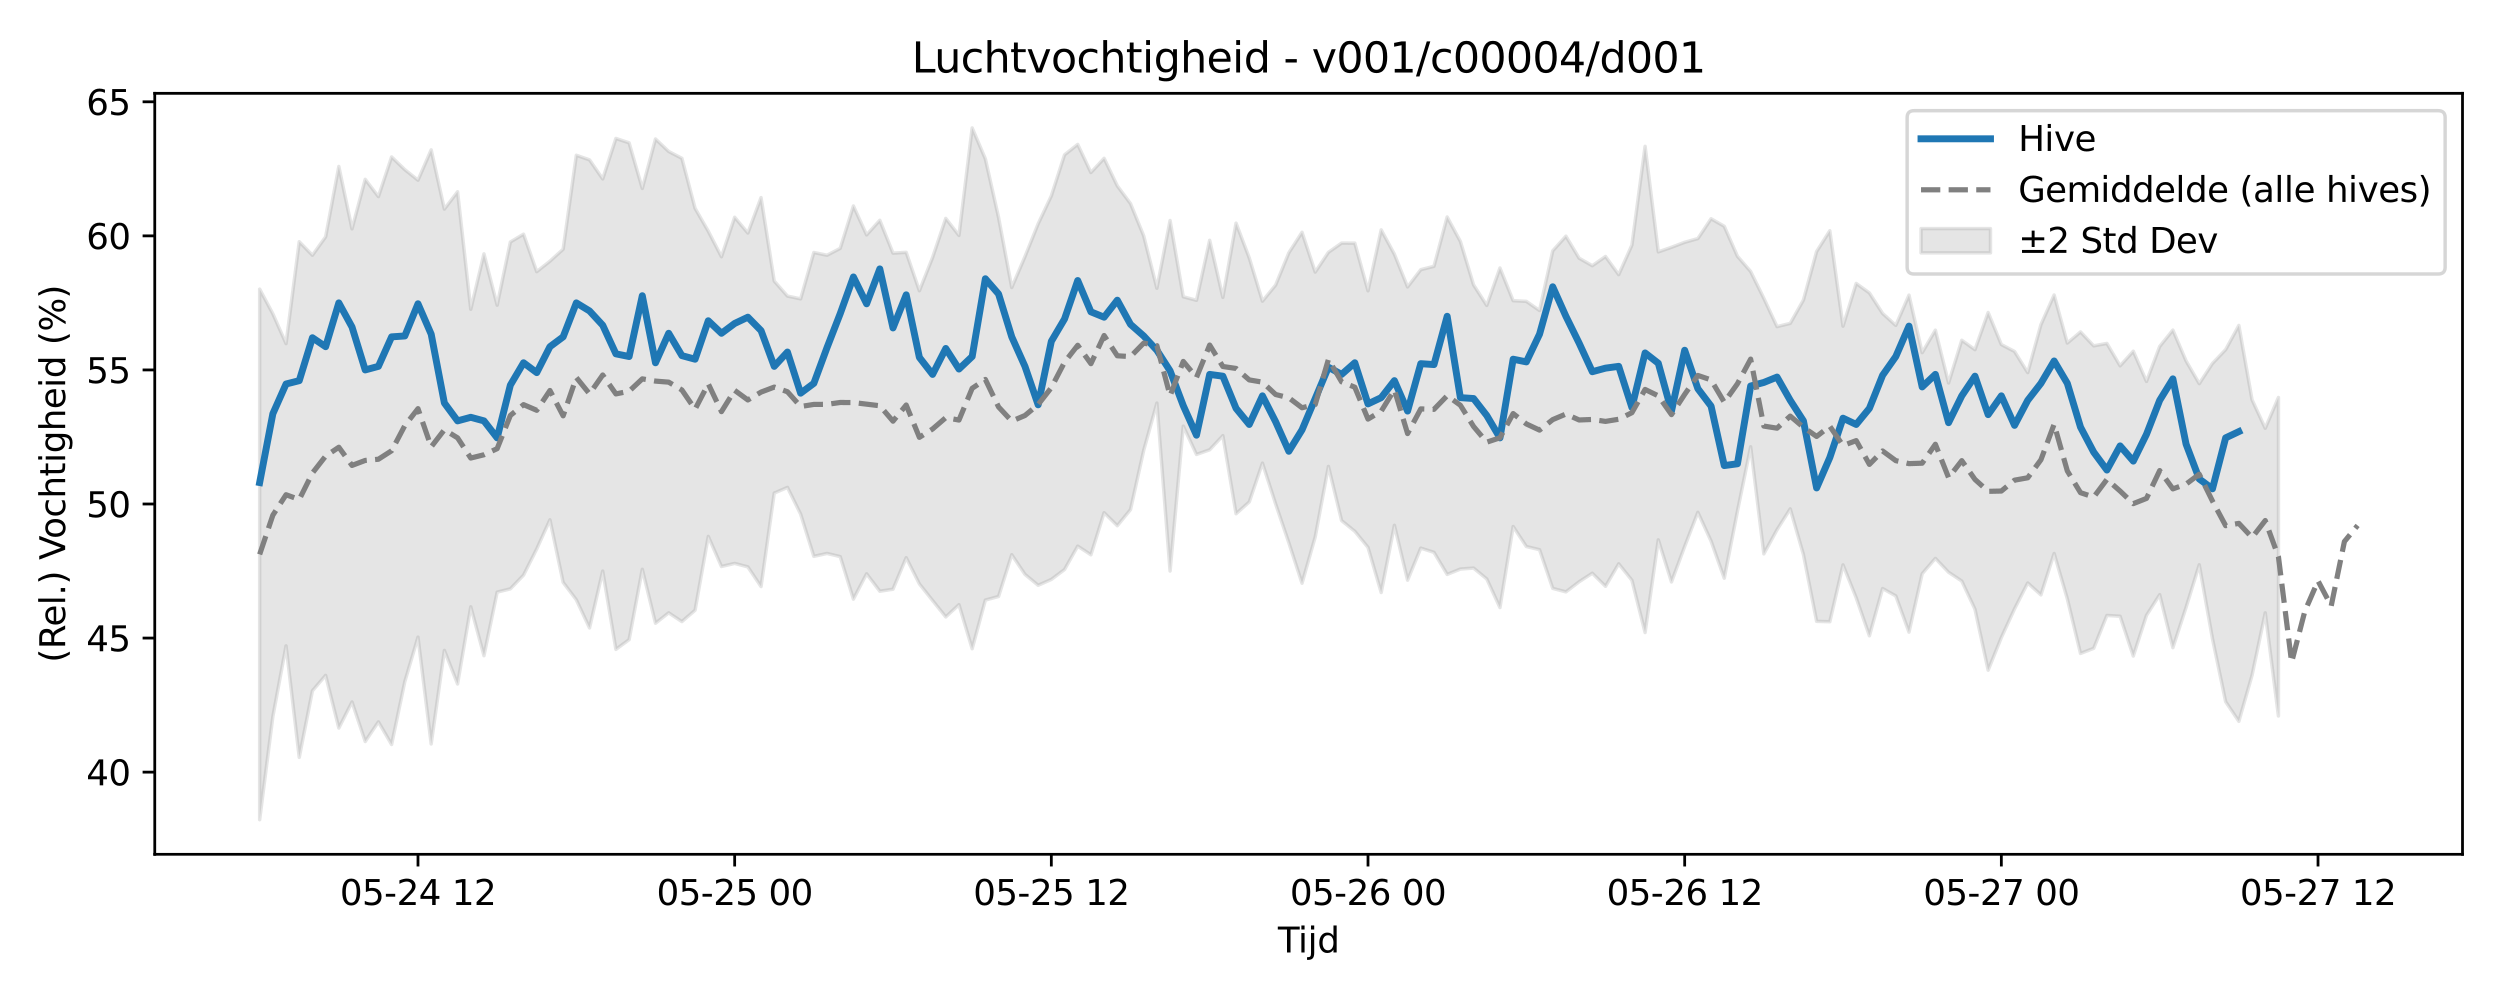 <?xml version="1.0" encoding="utf-8" standalone="no"?>
<!DOCTYPE svg PUBLIC "-//W3C//DTD SVG 1.1//EN"
  "http://www.w3.org/Graphics/SVG/1.1/DTD/svg11.dtd">
<svg xmlns:xlink="http://www.w3.org/1999/xlink" width="720pt" height="288pt" viewBox="0 0 720 288" xmlns="http://www.w3.org/2000/svg" version="1.1">
 <defs>
  <style type="text/css">*{stroke-linejoin: round; stroke-linecap: butt}</style>
 </defs>
 <g id="figure_1">
  <g id="patch_1">
   <path d="M 0 288 
L 720 288 
L 720 0 
L 0 0 
z
" style="fill: #ffffff"/>
  </g>
  <g id="axes_1">
   <g id="patch_2">
    <path d="M 44.57 246.04 
L 709.2 246.04 
L 709.2 26.88 
L 44.57 26.88 
z
" style="fill: #ffffff"/>
   </g>
   <g id="FillBetweenPolyCollection_1">
    <defs>
     <path id="m58d31c2175" d="M 74.78 -204.735 
L 74.78 -51.922 
L 78.581 -81.622 
L 82.381 -101.994 
L 86.181 -69.877 
L 89.981 -89.053 
L 93.781 -93.494 
L 97.581 -78.323 
L 101.381 -85.829 
L 105.181 -74.438 
L 108.981 -80.102 
L 112.781 -73.573 
L 116.581 -91.681 
L 120.381 -104.503 
L 124.181 -73.746 
L 127.981 -100.689 
L 131.781 -91.018 
L 135.581 -113.236 
L 139.381 -99.159 
L 143.181 -117.462 
L 146.982 -118.406 
L 150.782 -122.369 
L 154.582 -129.909 
L 158.382 -138.297 
L 162.182 -120.275 
L 165.982 -115.255 
L 169.782 -107.159 
L 173.582 -123.535 
L 177.382 -100.978 
L 181.182 -103.783 
L 184.982 -124.045 
L 188.782 -108.51 
L 192.582 -111.502 
L 196.382 -108.975 
L 200.182 -112.256 
L 203.982 -133.52 
L 207.782 -124.842 
L 211.583 -125.738 
L 215.383 -124.733 
L 219.183 -119.064 
L 222.983 -145.991 
L 226.783 -147.625 
L 230.583 -139.925 
L 234.383 -127.769 
L 238.183 -128.602 
L 241.983 -127.699 
L 245.783 -115.446 
L 249.583 -122.75 
L 253.383 -117.726 
L 257.183 -118.303 
L 260.983 -127.383 
L 264.783 -119.841 
L 268.583 -115.052 
L 272.383 -110.326 
L 276.183 -113.853 
L 279.984 -101.165 
L 283.784 -115.177 
L 287.584 -116.212 
L 291.384 -128.249 
L 295.184 -122.588 
L 298.984 -119.439 
L 302.784 -121.118 
L 306.584 -123.972 
L 310.384 -130.71 
L 314.184 -128.219 
L 317.984 -140.339 
L 321.784 -136.591 
L 325.584 -141.228 
L 329.384 -158.285 
L 333.184 -171.919 
L 336.984 -123.541 
L 340.784 -165.278 
L 344.585 -157.117 
L 348.385 -158.456 
L 352.185 -162.535 
L 355.985 -140.038 
L 359.785 -143.434 
L 363.585 -154.626 
L 367.385 -142.857 
L 371.185 -131.685 
L 374.985 -120.023 
L 378.785 -133.378 
L 382.585 -153.684 
L 386.385 -138.057 
L 390.185 -134.991 
L 393.985 -130.351 
L 397.785 -117.353 
L 401.585 -136.718 
L 405.385 -120.898 
L 409.185 -130.139 
L 412.986 -128.918 
L 416.786 -122.564 
L 420.586 -124.11 
L 424.386 -124.391 
L 428.186 -121.265 
L 431.986 -113.018 
L 435.786 -136.374 
L 439.586 -130.599 
L 443.386 -129.686 
L 447.186 -118.543 
L 450.986 -117.54 
L 454.786 -120.446 
L 458.586 -122.914 
L 462.386 -119.137 
L 466.186 -125.623 
L 469.986 -120.89 
L 473.786 -105.823 
L 477.587 -132.537 
L 481.387 -120.396 
L 485.187 -130.627 
L 488.987 -140.451 
L 492.787 -132.171 
L 496.587 -121.47 
L 500.387 -140.784 
L 504.187 -159.336 
L 507.987 -128.483 
L 511.787 -135.434 
L 515.587 -141.45 
L 519.387 -128.293 
L 523.187 -109.048 
L 526.987 -108.94 
L 530.787 -125.313 
L 534.587 -115.832 
L 538.387 -104.887 
L 542.187 -118.503 
L 545.988 -116.374 
L 549.788 -105.939 
L 553.588 -122.768 
L 557.388 -127.183 
L 561.188 -123.185 
L 564.988 -120.658 
L 568.788 -112.554 
L 572.588 -94.985 
L 576.388 -104.392 
L 580.188 -112.64 
L 583.988 -120.104 
L 587.788 -116.672 
L 591.588 -128.598 
L 595.388 -115.544 
L 599.188 -99.803 
L 602.988 -101.287 
L 606.788 -110.752 
L 610.589 -110.519 
L 614.389 -99.055 
L 618.189 -110.767 
L 621.989 -116.732 
L 625.789 -101.466 
L 629.589 -113.078 
L 633.389 -125.351 
L 637.189 -104.06 
L 640.989 -85.901 
L 644.789 -80.26 
L 648.589 -93.512 
L 652.389 -111.509 
L 656.189 -81.789 
L 656.189 -173.529 
L 656.189 -173.529 
L 652.389 -164.66 
L 648.589 -172.875 
L 644.789 -194.278 
L 640.989 -187.308 
L 637.189 -183.332 
L 633.389 -177.505 
L 629.589 -184.071 
L 625.789 -192.937 
L 621.989 -188.217 
L 618.189 -178.145 
L 614.389 -186.854 
L 610.589 -182.64 
L 606.788 -189.1 
L 602.988 -188.397 
L 599.188 -192.412 
L 595.388 -189.199 
L 591.588 -203.046 
L 587.788 -194.507 
L 583.988 -180.692 
L 580.188 -186.783 
L 576.388 -188.767 
L 572.588 -198.002 
L 568.788 -187.298 
L 564.988 -190.006 
L 561.188 -177.697 
L 557.388 -192.92 
L 553.588 -186.437 
L 549.788 -203.008 
L 545.988 -194.29 
L 542.187 -197.738 
L 538.387 -203.631 
L 534.587 -206.373 
L 530.787 -194.06 
L 526.987 -221.545 
L 523.187 -215.56 
L 519.387 -201.592 
L 515.587 -194.87 
L 511.787 -193.936 
L 507.987 -202.088 
L 504.187 -209.814 
L 500.387 -214.199 
L 496.587 -222.831 
L 492.787 -225.001 
L 488.987 -219.294 
L 485.187 -218.221 
L 481.387 -216.783 
L 477.587 -215.453 
L 473.786 -245.856 
L 469.986 -217.403 
L 466.186 -208.895 
L 462.386 -214.137 
L 458.586 -211.476 
L 454.786 -213.643 
L 450.986 -219.981 
L 447.186 -215.761 
L 443.386 -198.568 
L 439.586 -201.216 
L 435.786 -201.405 
L 431.986 -210.817 
L 428.186 -200.038 
L 424.386 -205.965 
L 420.586 -218.474 
L 416.786 -225.511 
L 412.986 -211.306 
L 409.185 -210.334 
L 405.385 -205.365 
L 401.585 -214.79 
L 397.785 -221.799 
L 393.985 -204.253 
L 390.185 -217.976 
L 386.385 -217.999 
L 382.585 -215.329 
L 378.785 -209.635 
L 374.985 -221.102 
L 371.185 -215.189 
L 367.385 -205.905 
L 363.585 -201.259 
L 359.785 -213.738 
L 355.985 -223.74 
L 352.185 -202.359 
L 348.385 -218.794 
L 344.585 -201.513 
L 340.784 -202.533 
L 336.984 -224.492 
L 333.184 -204.988 
L 329.384 -220.08 
L 325.584 -229.372 
L 321.784 -234.481 
L 317.984 -242.403 
L 314.184 -238.306 
L 310.384 -246.412 
L 306.584 -243.41 
L 302.784 -231.592 
L 298.984 -223.531 
L 295.184 -214.076 
L 291.384 -205.196 
L 287.584 -225.386 
L 283.784 -242.252 
L 279.984 -251.158 
L 276.183 -220.193 
L 272.383 -225.102 
L 268.583 -213.846 
L 264.783 -204.252 
L 260.983 -215.329 
L 257.183 -215.099 
L 253.383 -224.558 
L 249.583 -220.349 
L 245.783 -228.683 
L 241.983 -216.473 
L 238.183 -214.497 
L 234.383 -215.287 
L 230.583 -201.929 
L 226.783 -202.733 
L 222.983 -207.044 
L 219.183 -231.088 
L 215.383 -220.888 
L 211.583 -225.426 
L 207.782 -214.052 
L 203.982 -221.421 
L 200.182 -228.012 
L 196.382 -242.404 
L 192.582 -244.382 
L 188.782 -247.975 
L 184.982 -233.727 
L 181.182 -246.867 
L 177.382 -248.127 
L 173.582 -236.468 
L 169.782 -241.964 
L 165.982 -243.289 
L 162.182 -216.217 
L 158.382 -212.782 
L 154.582 -209.757 
L 150.782 -220.558 
L 146.982 -218.3 
L 143.181 -200.109 
L 139.381 -214.894 
L 135.581 -198.929 
L 131.781 -232.774 
L 127.981 -227.78 
L 124.181 -244.846 
L 120.381 -236.108 
L 116.581 -239.148 
L 112.781 -242.797 
L 108.981 -231.377 
L 105.181 -236.355 
L 101.381 -222.089 
L 97.581 -240.064 
L 93.781 -219.796 
L 89.981 -214.489 
L 86.181 -218.391 
L 82.381 -189.041 
L 78.581 -197.636 
L 74.78 -204.735 
z
" style="stroke: #808080; stroke-opacity: 0.2"/>
    </defs>
    <g clip-path="url(#pb087aa803c)">
     <use xlink:href="#m58d31c2175" x="0" y="288" style="fill: #808080; fill-opacity: 0.2; stroke: #808080; stroke-opacity: 0.2"/>
    </g>
   </g>
   <g id="matplotlib.axis_1">
    <g id="xtick_1">
     <g id="line2d_1">
      <defs>
       <path id="m7062d4b157" d="M 0 0 
L 0 3.5 
" style="stroke: #000000; stroke-width: 0.8"/>
      </defs>
      <g>
       <use xlink:href="#m7062d4b157" x="120.381" y="246.04" style="stroke: #000000; stroke-width: 0.8"/>
      </g>
     </g>
     <g id="text_1">
      <!-- 05-24 12 -->
      <g transform="translate(97.901 260.638) scale(0.1 -0.1)">
       <defs>
        <path id="DejaVuSans-30" d="M 2034 4250 
Q 1547 4250 1301 3770 
Q 1056 3291 1056 2328 
Q 1056 1369 1301 889 
Q 1547 409 2034 409 
Q 2525 409 2770 889 
Q 3016 1369 3016 2328 
Q 3016 3291 2770 3770 
Q 2525 4250 2034 4250 
z
M 2034 4750 
Q 2819 4750 3233 4129 
Q 3647 3509 3647 2328 
Q 3647 1150 3233 529 
Q 2819 -91 2034 -91 
Q 1250 -91 836 529 
Q 422 1150 422 2328 
Q 422 3509 836 4129 
Q 1250 4750 2034 4750 
z
" transform="scale(0.016)"/>
        <path id="DejaVuSans-35" d="M 691 4666 
L 3169 4666 
L 3169 4134 
L 1269 4134 
L 1269 2991 
Q 1406 3038 1543 3061 
Q 1681 3084 1819 3084 
Q 2600 3084 3056 2656 
Q 3513 2228 3513 1497 
Q 3513 744 3044 326 
Q 2575 -91 1722 -91 
Q 1428 -91 1123 -41 
Q 819 9 494 109 
L 494 744 
Q 775 591 1075 516 
Q 1375 441 1709 441 
Q 2250 441 2565 725 
Q 2881 1009 2881 1497 
Q 2881 1984 2565 2268 
Q 2250 2553 1709 2553 
Q 1456 2553 1204 2497 
Q 953 2441 691 2322 
L 691 4666 
z
" transform="scale(0.016)"/>
        <path id="DejaVuSans-2d" d="M 313 2009 
L 1997 2009 
L 1997 1497 
L 313 1497 
L 313 2009 
z
" transform="scale(0.016)"/>
        <path id="DejaVuSans-32" d="M 1228 531 
L 3431 531 
L 3431 0 
L 469 0 
L 469 531 
Q 828 903 1448 1529 
Q 2069 2156 2228 2338 
Q 2531 2678 2651 2914 
Q 2772 3150 2772 3378 
Q 2772 3750 2511 3984 
Q 2250 4219 1831 4219 
Q 1534 4219 1204 4116 
Q 875 4013 500 3803 
L 500 4441 
Q 881 4594 1212 4672 
Q 1544 4750 1819 4750 
Q 2544 4750 2975 4387 
Q 3406 4025 3406 3419 
Q 3406 3131 3298 2873 
Q 3191 2616 2906 2266 
Q 2828 2175 2409 1742 
Q 1991 1309 1228 531 
z
" transform="scale(0.016)"/>
        <path id="DejaVuSans-34" d="M 2419 4116 
L 825 1625 
L 2419 1625 
L 2419 4116 
z
M 2253 4666 
L 3047 4666 
L 3047 1625 
L 3713 1625 
L 3713 1100 
L 3047 1100 
L 3047 0 
L 2419 0 
L 2419 1100 
L 313 1100 
L 313 1709 
L 2253 4666 
z
" transform="scale(0.016)"/>
        <path id="DejaVuSans-20" transform="scale(0.016)"/>
        <path id="DejaVuSans-31" d="M 794 531 
L 1825 531 
L 1825 4091 
L 703 3866 
L 703 4441 
L 1819 4666 
L 2450 4666 
L 2450 531 
L 3481 531 
L 3481 0 
L 794 0 
L 794 531 
z
" transform="scale(0.016)"/>
       </defs>
       <use xlink:href="#DejaVuSans-30"/>
       <use xlink:href="#DejaVuSans-35" transform="translate(63.623 0)"/>
       <use xlink:href="#DejaVuSans-2d" transform="translate(127.246 0)"/>
       <use xlink:href="#DejaVuSans-32" transform="translate(163.33 0)"/>
       <use xlink:href="#DejaVuSans-34" transform="translate(226.953 0)"/>
       <use xlink:href="#DejaVuSans-20" transform="translate(290.576 0)"/>
       <use xlink:href="#DejaVuSans-31" transform="translate(322.363 0)"/>
       <use xlink:href="#DejaVuSans-32" transform="translate(385.986 0)"/>
      </g>
     </g>
    </g>
    <g id="xtick_2">
     <g id="line2d_2">
      <g>
       <use xlink:href="#m7062d4b157" x="211.583" y="246.04" style="stroke: #000000; stroke-width: 0.8"/>
      </g>
     </g>
     <g id="text_2">
      <!-- 05-25 00 -->
      <g transform="translate(189.102 260.638) scale(0.1 -0.1)">
       <use xlink:href="#DejaVuSans-30"/>
       <use xlink:href="#DejaVuSans-35" transform="translate(63.623 0)"/>
       <use xlink:href="#DejaVuSans-2d" transform="translate(127.246 0)"/>
       <use xlink:href="#DejaVuSans-32" transform="translate(163.33 0)"/>
       <use xlink:href="#DejaVuSans-35" transform="translate(226.953 0)"/>
       <use xlink:href="#DejaVuSans-20" transform="translate(290.576 0)"/>
       <use xlink:href="#DejaVuSans-30" transform="translate(322.363 0)"/>
       <use xlink:href="#DejaVuSans-30" transform="translate(385.986 0)"/>
      </g>
     </g>
    </g>
    <g id="xtick_3">
     <g id="line2d_3">
      <g>
       <use xlink:href="#m7062d4b157" x="302.784" y="246.04" style="stroke: #000000; stroke-width: 0.8"/>
      </g>
     </g>
     <g id="text_3">
      <!-- 05-25 12 -->
      <g transform="translate(280.303 260.638) scale(0.1 -0.1)">
       <use xlink:href="#DejaVuSans-30"/>
       <use xlink:href="#DejaVuSans-35" transform="translate(63.623 0)"/>
       <use xlink:href="#DejaVuSans-2d" transform="translate(127.246 0)"/>
       <use xlink:href="#DejaVuSans-32" transform="translate(163.33 0)"/>
       <use xlink:href="#DejaVuSans-35" transform="translate(226.953 0)"/>
       <use xlink:href="#DejaVuSans-20" transform="translate(290.576 0)"/>
       <use xlink:href="#DejaVuSans-31" transform="translate(322.363 0)"/>
       <use xlink:href="#DejaVuSans-32" transform="translate(385.986 0)"/>
      </g>
     </g>
    </g>
    <g id="xtick_4">
     <g id="line2d_4">
      <g>
       <use xlink:href="#m7062d4b157" x="393.985" y="246.04" style="stroke: #000000; stroke-width: 0.8"/>
      </g>
     </g>
     <g id="text_4">
      <!-- 05-26 00 -->
      <g transform="translate(371.505 260.638) scale(0.1 -0.1)">
       <defs>
        <path id="DejaVuSans-36" d="M 2113 2584 
Q 1688 2584 1439 2293 
Q 1191 2003 1191 1497 
Q 1191 994 1439 701 
Q 1688 409 2113 409 
Q 2538 409 2786 701 
Q 3034 994 3034 1497 
Q 3034 2003 2786 2293 
Q 2538 2584 2113 2584 
z
M 3366 4563 
L 3366 3988 
Q 3128 4100 2886 4159 
Q 2644 4219 2406 4219 
Q 1781 4219 1451 3797 
Q 1122 3375 1075 2522 
Q 1259 2794 1537 2939 
Q 1816 3084 2150 3084 
Q 2853 3084 3261 2657 
Q 3669 2231 3669 1497 
Q 3669 778 3244 343 
Q 2819 -91 2113 -91 
Q 1303 -91 875 529 
Q 447 1150 447 2328 
Q 447 3434 972 4092 
Q 1497 4750 2381 4750 
Q 2619 4750 2861 4703 
Q 3103 4656 3366 4563 
z
" transform="scale(0.016)"/>
       </defs>
       <use xlink:href="#DejaVuSans-30"/>
       <use xlink:href="#DejaVuSans-35" transform="translate(63.623 0)"/>
       <use xlink:href="#DejaVuSans-2d" transform="translate(127.246 0)"/>
       <use xlink:href="#DejaVuSans-32" transform="translate(163.33 0)"/>
       <use xlink:href="#DejaVuSans-36" transform="translate(226.953 0)"/>
       <use xlink:href="#DejaVuSans-20" transform="translate(290.576 0)"/>
       <use xlink:href="#DejaVuSans-30" transform="translate(322.363 0)"/>
       <use xlink:href="#DejaVuSans-30" transform="translate(385.986 0)"/>
      </g>
     </g>
    </g>
    <g id="xtick_5">
     <g id="line2d_5">
      <g>
       <use xlink:href="#m7062d4b157" x="485.187" y="246.04" style="stroke: #000000; stroke-width: 0.8"/>
      </g>
     </g>
     <g id="text_5">
      <!-- 05-26 12 -->
      <g transform="translate(462.706 260.638) scale(0.1 -0.1)">
       <use xlink:href="#DejaVuSans-30"/>
       <use xlink:href="#DejaVuSans-35" transform="translate(63.623 0)"/>
       <use xlink:href="#DejaVuSans-2d" transform="translate(127.246 0)"/>
       <use xlink:href="#DejaVuSans-32" transform="translate(163.33 0)"/>
       <use xlink:href="#DejaVuSans-36" transform="translate(226.953 0)"/>
       <use xlink:href="#DejaVuSans-20" transform="translate(290.576 0)"/>
       <use xlink:href="#DejaVuSans-31" transform="translate(322.363 0)"/>
       <use xlink:href="#DejaVuSans-32" transform="translate(385.986 0)"/>
      </g>
     </g>
    </g>
    <g id="xtick_6">
     <g id="line2d_6">
      <g>
       <use xlink:href="#m7062d4b157" x="576.388" y="246.04" style="stroke: #000000; stroke-width: 0.8"/>
      </g>
     </g>
     <g id="text_6">
      <!-- 05-27 00 -->
      <g transform="translate(553.908 260.638) scale(0.1 -0.1)">
       <defs>
        <path id="DejaVuSans-37" d="M 525 4666 
L 3525 4666 
L 3525 4397 
L 1831 0 
L 1172 0 
L 2766 4134 
L 525 4134 
L 525 4666 
z
" transform="scale(0.016)"/>
       </defs>
       <use xlink:href="#DejaVuSans-30"/>
       <use xlink:href="#DejaVuSans-35" transform="translate(63.623 0)"/>
       <use xlink:href="#DejaVuSans-2d" transform="translate(127.246 0)"/>
       <use xlink:href="#DejaVuSans-32" transform="translate(163.33 0)"/>
       <use xlink:href="#DejaVuSans-37" transform="translate(226.953 0)"/>
       <use xlink:href="#DejaVuSans-20" transform="translate(290.576 0)"/>
       <use xlink:href="#DejaVuSans-30" transform="translate(322.363 0)"/>
       <use xlink:href="#DejaVuSans-30" transform="translate(385.986 0)"/>
      </g>
     </g>
    </g>
    <g id="xtick_7">
     <g id="line2d_7">
      <g>
       <use xlink:href="#m7062d4b157" x="667.589" y="246.04" style="stroke: #000000; stroke-width: 0.8"/>
      </g>
     </g>
     <g id="text_7">
      <!-- 05-27 12 -->
      <g transform="translate(645.109 260.638) scale(0.1 -0.1)">
       <use xlink:href="#DejaVuSans-30"/>
       <use xlink:href="#DejaVuSans-35" transform="translate(63.623 0)"/>
       <use xlink:href="#DejaVuSans-2d" transform="translate(127.246 0)"/>
       <use xlink:href="#DejaVuSans-32" transform="translate(163.33 0)"/>
       <use xlink:href="#DejaVuSans-37" transform="translate(226.953 0)"/>
       <use xlink:href="#DejaVuSans-20" transform="translate(290.576 0)"/>
       <use xlink:href="#DejaVuSans-31" transform="translate(322.363 0)"/>
       <use xlink:href="#DejaVuSans-32" transform="translate(385.986 0)"/>
      </g>
     </g>
    </g>
    <g id="text_8">
     <!-- Tijd -->
     <g transform="translate(368.035 274.317) scale(0.1 -0.1)">
      <defs>
       <path id="DejaVuSans-54" d="M -19 4666 
L 3928 4666 
L 3928 4134 
L 2272 4134 
L 2272 0 
L 1638 0 
L 1638 4134 
L -19 4134 
L -19 4666 
z
" transform="scale(0.016)"/>
       <path id="DejaVuSans-69" d="M 603 3500 
L 1178 3500 
L 1178 0 
L 603 0 
L 603 3500 
z
M 603 4863 
L 1178 4863 
L 1178 4134 
L 603 4134 
L 603 4863 
z
" transform="scale(0.016)"/>
       <path id="DejaVuSans-6a" d="M 603 3500 
L 1178 3500 
L 1178 -63 
Q 1178 -731 923 -1031 
Q 669 -1331 103 -1331 
L -116 -1331 
L -116 -844 
L 38 -844 
Q 366 -844 484 -692 
Q 603 -541 603 -63 
L 603 3500 
z
M 603 4863 
L 1178 4863 
L 1178 4134 
L 603 4134 
L 603 4863 
z
" transform="scale(0.016)"/>
       <path id="DejaVuSans-64" d="M 2906 2969 
L 2906 4863 
L 3481 4863 
L 3481 0 
L 2906 0 
L 2906 525 
Q 2725 213 2448 61 
Q 2172 -91 1784 -91 
Q 1150 -91 751 415 
Q 353 922 353 1747 
Q 353 2572 751 3078 
Q 1150 3584 1784 3584 
Q 2172 3584 2448 3432 
Q 2725 3281 2906 2969 
z
M 947 1747 
Q 947 1113 1208 752 
Q 1469 391 1925 391 
Q 2381 391 2643 752 
Q 2906 1113 2906 1747 
Q 2906 2381 2643 2742 
Q 2381 3103 1925 3103 
Q 1469 3103 1208 2742 
Q 947 2381 947 1747 
z
" transform="scale(0.016)"/>
      </defs>
      <use xlink:href="#DejaVuSans-54"/>
      <use xlink:href="#DejaVuSans-69" transform="translate(57.959 0)"/>
      <use xlink:href="#DejaVuSans-6a" transform="translate(85.742 0)"/>
      <use xlink:href="#DejaVuSans-64" transform="translate(113.525 0)"/>
     </g>
    </g>
   </g>
   <g id="matplotlib.axis_2">
    <g id="ytick_1">
     <g id="line2d_8">
      <defs>
       <path id="mf96e75f951" d="M 0 0 
L -3.5 0 
" style="stroke: #000000; stroke-width: 0.8"/>
      </defs>
      <g>
       <use xlink:href="#mf96e75f951" x="44.57" y="222.379" style="stroke: #000000; stroke-width: 0.8"/>
      </g>
     </g>
     <g id="text_9">
      <!-- 40 -->
      <g transform="translate(24.845 226.179) scale(0.1 -0.1)">
       <use xlink:href="#DejaVuSans-34"/>
       <use xlink:href="#DejaVuSans-30" transform="translate(63.623 0)"/>
      </g>
     </g>
    </g>
    <g id="ytick_2">
     <g id="line2d_9">
      <g>
       <use xlink:href="#mf96e75f951" x="44.57" y="183.766" style="stroke: #000000; stroke-width: 0.8"/>
      </g>
     </g>
     <g id="text_10">
      <!-- 45 -->
      <g transform="translate(24.845 187.565) scale(0.1 -0.1)">
       <use xlink:href="#DejaVuSans-34"/>
       <use xlink:href="#DejaVuSans-35" transform="translate(63.623 0)"/>
      </g>
     </g>
    </g>
    <g id="ytick_3">
     <g id="line2d_10">
      <g>
       <use xlink:href="#mf96e75f951" x="44.57" y="145.153" style="stroke: #000000; stroke-width: 0.8"/>
      </g>
     </g>
     <g id="text_11">
      <!-- 50 -->
      <g transform="translate(24.845 148.952) scale(0.1 -0.1)">
       <use xlink:href="#DejaVuSans-35"/>
       <use xlink:href="#DejaVuSans-30" transform="translate(63.623 0)"/>
      </g>
     </g>
    </g>
    <g id="ytick_4">
     <g id="line2d_11">
      <g>
       <use xlink:href="#mf96e75f951" x="44.57" y="106.54" style="stroke: #000000; stroke-width: 0.8"/>
      </g>
     </g>
     <g id="text_12">
      <!-- 55 -->
      <g transform="translate(24.845 110.339) scale(0.1 -0.1)">
       <use xlink:href="#DejaVuSans-35"/>
       <use xlink:href="#DejaVuSans-35" transform="translate(63.623 0)"/>
      </g>
     </g>
    </g>
    <g id="ytick_5">
     <g id="line2d_12">
      <g>
       <use xlink:href="#mf96e75f951" x="44.57" y="67.927" style="stroke: #000000; stroke-width: 0.8"/>
      </g>
     </g>
     <g id="text_13">
      <!-- 60 -->
      <g transform="translate(24.845 71.726) scale(0.1 -0.1)">
       <use xlink:href="#DejaVuSans-36"/>
       <use xlink:href="#DejaVuSans-30" transform="translate(63.623 0)"/>
      </g>
     </g>
    </g>
    <g id="ytick_6">
     <g id="line2d_13">
      <g>
       <use xlink:href="#mf96e75f951" x="44.57" y="29.313" style="stroke: #000000; stroke-width: 0.8"/>
      </g>
     </g>
     <g id="text_14">
      <!-- 65 -->
      <g transform="translate(24.845 33.113) scale(0.1 -0.1)">
       <use xlink:href="#DejaVuSans-36"/>
       <use xlink:href="#DejaVuSans-35" transform="translate(63.623 0)"/>
      </g>
     </g>
    </g>
    <g id="text_15">
     <!-- (Rel.) Vochtigheid (%) -->
     <g transform="translate(18.765 190.838) rotate(-90) scale(0.1 -0.1)">
      <defs>
       <path id="DejaVuSans-28" d="M 1984 4856 
Q 1566 4138 1362 3434 
Q 1159 2731 1159 2009 
Q 1159 1288 1364 580 
Q 1569 -128 1984 -844 
L 1484 -844 
Q 1016 -109 783 600 
Q 550 1309 550 2009 
Q 550 2706 781 3412 
Q 1013 4119 1484 4856 
L 1984 4856 
z
" transform="scale(0.016)"/>
       <path id="DejaVuSans-52" d="M 2841 2188 
Q 3044 2119 3236 1894 
Q 3428 1669 3622 1275 
L 4263 0 
L 3584 0 
L 2988 1197 
Q 2756 1666 2539 1819 
Q 2322 1972 1947 1972 
L 1259 1972 
L 1259 0 
L 628 0 
L 628 4666 
L 2053 4666 
Q 2853 4666 3247 4331 
Q 3641 3997 3641 3322 
Q 3641 2881 3436 2590 
Q 3231 2300 2841 2188 
z
M 1259 4147 
L 1259 2491 
L 2053 2491 
Q 2509 2491 2742 2702 
Q 2975 2913 2975 3322 
Q 2975 3731 2742 3939 
Q 2509 4147 2053 4147 
L 1259 4147 
z
" transform="scale(0.016)"/>
       <path id="DejaVuSans-65" d="M 3597 1894 
L 3597 1613 
L 953 1613 
Q 991 1019 1311 708 
Q 1631 397 2203 397 
Q 2534 397 2845 478 
Q 3156 559 3463 722 
L 3463 178 
Q 3153 47 2828 -22 
Q 2503 -91 2169 -91 
Q 1331 -91 842 396 
Q 353 884 353 1716 
Q 353 2575 817 3079 
Q 1281 3584 2069 3584 
Q 2775 3584 3186 3129 
Q 3597 2675 3597 1894 
z
M 3022 2063 
Q 3016 2534 2758 2815 
Q 2500 3097 2075 3097 
Q 1594 3097 1305 2825 
Q 1016 2553 972 2059 
L 3022 2063 
z
" transform="scale(0.016)"/>
       <path id="DejaVuSans-6c" d="M 603 4863 
L 1178 4863 
L 1178 0 
L 603 0 
L 603 4863 
z
" transform="scale(0.016)"/>
       <path id="DejaVuSans-2e" d="M 684 794 
L 1344 794 
L 1344 0 
L 684 0 
L 684 794 
z
" transform="scale(0.016)"/>
       <path id="DejaVuSans-29" d="M 513 4856 
L 1013 4856 
Q 1481 4119 1714 3412 
Q 1947 2706 1947 2009 
Q 1947 1309 1714 600 
Q 1481 -109 1013 -844 
L 513 -844 
Q 928 -128 1133 580 
Q 1338 1288 1338 2009 
Q 1338 2731 1133 3434 
Q 928 4138 513 4856 
z
" transform="scale(0.016)"/>
       <path id="DejaVuSans-56" d="M 1831 0 
L 50 4666 
L 709 4666 
L 2188 738 
L 3669 4666 
L 4325 4666 
L 2547 0 
L 1831 0 
z
" transform="scale(0.016)"/>
       <path id="DejaVuSans-6f" d="M 1959 3097 
Q 1497 3097 1228 2736 
Q 959 2375 959 1747 
Q 959 1119 1226 758 
Q 1494 397 1959 397 
Q 2419 397 2687 759 
Q 2956 1122 2956 1747 
Q 2956 2369 2687 2733 
Q 2419 3097 1959 3097 
z
M 1959 3584 
Q 2709 3584 3137 3096 
Q 3566 2609 3566 1747 
Q 3566 888 3137 398 
Q 2709 -91 1959 -91 
Q 1206 -91 779 398 
Q 353 888 353 1747 
Q 353 2609 779 3096 
Q 1206 3584 1959 3584 
z
" transform="scale(0.016)"/>
       <path id="DejaVuSans-63" d="M 3122 3366 
L 3122 2828 
Q 2878 2963 2633 3030 
Q 2388 3097 2138 3097 
Q 1578 3097 1268 2742 
Q 959 2388 959 1747 
Q 959 1106 1268 751 
Q 1578 397 2138 397 
Q 2388 397 2633 464 
Q 2878 531 3122 666 
L 3122 134 
Q 2881 22 2623 -34 
Q 2366 -91 2075 -91 
Q 1284 -91 818 406 
Q 353 903 353 1747 
Q 353 2603 823 3093 
Q 1294 3584 2113 3584 
Q 2378 3584 2631 3529 
Q 2884 3475 3122 3366 
z
" transform="scale(0.016)"/>
       <path id="DejaVuSans-68" d="M 3513 2113 
L 3513 0 
L 2938 0 
L 2938 2094 
Q 2938 2591 2744 2837 
Q 2550 3084 2163 3084 
Q 1697 3084 1428 2787 
Q 1159 2491 1159 1978 
L 1159 0 
L 581 0 
L 581 4863 
L 1159 4863 
L 1159 2956 
Q 1366 3272 1645 3428 
Q 1925 3584 2291 3584 
Q 2894 3584 3203 3211 
Q 3513 2838 3513 2113 
z
" transform="scale(0.016)"/>
       <path id="DejaVuSans-74" d="M 1172 4494 
L 1172 3500 
L 2356 3500 
L 2356 3053 
L 1172 3053 
L 1172 1153 
Q 1172 725 1289 603 
Q 1406 481 1766 481 
L 2356 481 
L 2356 0 
L 1766 0 
Q 1100 0 847 248 
Q 594 497 594 1153 
L 594 3053 
L 172 3053 
L 172 3500 
L 594 3500 
L 594 4494 
L 1172 4494 
z
" transform="scale(0.016)"/>
       <path id="DejaVuSans-67" d="M 2906 1791 
Q 2906 2416 2648 2759 
Q 2391 3103 1925 3103 
Q 1463 3103 1205 2759 
Q 947 2416 947 1791 
Q 947 1169 1205 825 
Q 1463 481 1925 481 
Q 2391 481 2648 825 
Q 2906 1169 2906 1791 
z
M 3481 434 
Q 3481 -459 3084 -895 
Q 2688 -1331 1869 -1331 
Q 1566 -1331 1297 -1286 
Q 1028 -1241 775 -1147 
L 775 -588 
Q 1028 -725 1275 -790 
Q 1522 -856 1778 -856 
Q 2344 -856 2625 -561 
Q 2906 -266 2906 331 
L 2906 616 
Q 2728 306 2450 153 
Q 2172 0 1784 0 
Q 1141 0 747 490 
Q 353 981 353 1791 
Q 353 2603 747 3093 
Q 1141 3584 1784 3584 
Q 2172 3584 2450 3431 
Q 2728 3278 2906 2969 
L 2906 3500 
L 3481 3500 
L 3481 434 
z
" transform="scale(0.016)"/>
       <path id="DejaVuSans-25" d="M 4653 2053 
Q 4381 2053 4226 1822 
Q 4072 1591 4072 1178 
Q 4072 772 4226 539 
Q 4381 306 4653 306 
Q 4919 306 5073 539 
Q 5228 772 5228 1178 
Q 5228 1588 5073 1820 
Q 4919 2053 4653 2053 
z
M 4653 2450 
Q 5147 2450 5437 2106 
Q 5728 1763 5728 1178 
Q 5728 594 5436 251 
Q 5144 -91 4653 -91 
Q 4153 -91 3862 251 
Q 3572 594 3572 1178 
Q 3572 1766 3864 2108 
Q 4156 2450 4653 2450 
z
M 1428 4353 
Q 1159 4353 1004 4120 
Q 850 3888 850 3481 
Q 850 3069 1003 2837 
Q 1156 2606 1428 2606 
Q 1700 2606 1854 2837 
Q 2009 3069 2009 3481 
Q 2009 3884 1853 4118 
Q 1697 4353 1428 4353 
z
M 4250 4750 
L 4750 4750 
L 1831 -91 
L 1331 -91 
L 4250 4750 
z
M 1428 4750 
Q 1922 4750 2215 4408 
Q 2509 4066 2509 3481 
Q 2509 2891 2217 2550 
Q 1925 2209 1428 2209 
Q 931 2209 642 2551 
Q 353 2894 353 3481 
Q 353 4063 643 4406 
Q 934 4750 1428 4750 
z
" transform="scale(0.016)"/>
      </defs>
      <use xlink:href="#DejaVuSans-28"/>
      <use xlink:href="#DejaVuSans-52" transform="translate(39.014 0)"/>
      <use xlink:href="#DejaVuSans-65" transform="translate(103.996 0)"/>
      <use xlink:href="#DejaVuSans-6c" transform="translate(165.52 0)"/>
      <use xlink:href="#DejaVuSans-2e" transform="translate(193.303 0)"/>
      <use xlink:href="#DejaVuSans-29" transform="translate(225.09 0)"/>
      <use xlink:href="#DejaVuSans-20" transform="translate(264.104 0)"/>
      <use xlink:href="#DejaVuSans-56" transform="translate(295.891 0)"/>
      <use xlink:href="#DejaVuSans-6f" transform="translate(356.549 0)"/>
      <use xlink:href="#DejaVuSans-63" transform="translate(417.73 0)"/>
      <use xlink:href="#DejaVuSans-68" transform="translate(472.711 0)"/>
      <use xlink:href="#DejaVuSans-74" transform="translate(536.09 0)"/>
      <use xlink:href="#DejaVuSans-69" transform="translate(575.299 0)"/>
      <use xlink:href="#DejaVuSans-67" transform="translate(603.082 0)"/>
      <use xlink:href="#DejaVuSans-68" transform="translate(666.559 0)"/>
      <use xlink:href="#DejaVuSans-65" transform="translate(729.938 0)"/>
      <use xlink:href="#DejaVuSans-69" transform="translate(791.461 0)"/>
      <use xlink:href="#DejaVuSans-64" transform="translate(819.244 0)"/>
      <use xlink:href="#DejaVuSans-20" transform="translate(882.721 0)"/>
      <use xlink:href="#DejaVuSans-28" transform="translate(914.508 0)"/>
      <use xlink:href="#DejaVuSans-25" transform="translate(953.521 0)"/>
      <use xlink:href="#DejaVuSans-29" transform="translate(1048.541 0)"/>
     </g>
    </g>
   </g>
   <g id="line2d_14">
    <path d="M 74.78 138.975 
L 78.581 119.153 
L 82.381 110.594 
L 86.181 109.629 
L 89.981 97.273 
L 93.781 99.847 
L 97.581 87.233 
L 101.381 94.184 
L 105.181 106.54 
L 108.981 105.51 
L 112.781 97.015 
L 116.581 96.758 
L 120.381 87.491 
L 124.181 96.243 
L 127.981 116.064 
L 131.781 121.213 
L 135.581 120.183 
L 139.381 121.213 
L 143.181 126.104 
L 146.982 110.916 
L 150.782 104.48 
L 154.582 107.312 
L 158.382 99.847 
L 162.182 97.015 
L 165.982 87.233 
L 169.782 89.55 
L 173.582 93.669 
L 177.382 101.906 
L 181.182 102.679 
L 184.982 85.174 
L 188.782 104.48 
L 192.582 95.986 
L 196.382 102.421 
L 200.182 103.451 
L 203.982 92.382 
L 207.782 95.986 
L 211.583 93.154 
L 215.383 91.352 
L 219.183 95.213 
L 222.983 105.51 
L 226.783 101.391 
L 230.583 113.233 
L 234.383 110.401 
L 238.183 100.104 
L 241.983 90.322 
L 245.783 79.768 
L 249.583 87.491 
L 253.383 77.451 
L 257.183 94.441 
L 260.983 84.916 
L 264.783 102.936 
L 268.583 107.827 
L 272.383 100.362 
L 276.183 106.282 
L 279.984 102.679 
L 283.784 80.283 
L 287.584 84.659 
L 291.384 97.015 
L 295.184 105.51 
L 298.984 116.579 
L 302.784 98.302 
L 306.584 91.867 
L 310.384 80.798 
L 314.184 89.807 
L 317.984 91.352 
L 321.784 86.461 
L 325.584 93.411 
L 329.384 96.758 
L 333.184 100.877 
L 336.984 106.797 
L 340.784 116.837 
L 344.585 125.332 
L 348.385 107.827 
L 352.185 108.342 
L 355.985 117.609 
L 359.785 122.243 
L 363.585 114.005 
L 367.385 121.47 
L 371.185 129.965 
L 374.985 123.787 
L 382.585 105.768 
L 386.385 107.827 
L 390.185 104.48 
L 393.985 116.322 
L 397.785 114.52 
L 401.585 109.629 
L 405.385 118.381 
L 409.185 104.738 
L 412.986 104.995 
L 416.786 91.095 
L 420.586 114.52 
L 424.386 114.777 
L 428.186 119.668 
L 431.986 126.104 
L 435.786 103.451 
L 439.586 104.223 
L 443.386 96.243 
L 447.186 82.6 
L 450.986 91.095 
L 454.786 98.817 
L 458.586 107.055 
L 462.386 106.025 
L 466.186 105.51 
L 469.986 117.352 
L 473.786 101.649 
L 477.587 104.609 
L 481.387 118.381 
L 485.187 100.877 
L 488.987 111.946 
L 492.787 116.965 
L 496.587 134.084 
L 500.387 133.569 
L 504.187 111.173 
L 507.987 110.144 
L 511.787 108.599 
L 515.587 115.292 
L 519.387 121.213 
L 523.187 140.519 
L 526.987 131.767 
L 530.787 120.441 
L 534.587 122.243 
L 538.387 117.609 
L 542.187 108.084 
L 545.988 102.679 
L 549.788 93.926 
L 553.588 111.431 
L 557.388 107.827 
L 561.188 121.728 
L 564.988 114.005 
L 568.788 108.342 
L 572.588 119.411 
L 576.388 114.005 
L 580.188 122.5 
L 583.988 115.292 
L 587.788 110.401 
L 591.588 103.966 
L 595.388 110.401 
L 599.188 123.015 
L 602.988 130.223 
L 606.788 135.371 
L 610.589 128.421 
L 614.389 132.797 
L 618.189 125.074 
L 621.989 115.292 
L 625.789 109.114 
L 629.589 127.906 
L 633.389 137.945 
L 637.189 140.777 
L 640.989 126.104 
L 644.789 124.302 
L 644.789 124.302 
" clip-path="url(#pb087aa803c)" style="fill: none; stroke: #1f77b4; stroke-width: 2; stroke-linecap: square"/>
   </g>
   <g id="line2d_15">
    <path d="M 74.78 159.672 
L 78.581 148.371 
L 82.381 142.482 
L 86.181 143.866 
L 89.981 136.229 
L 93.781 131.355 
L 97.581 128.807 
L 101.381 134.041 
L 105.181 132.604 
L 108.981 132.261 
L 112.781 129.815 
L 116.581 122.586 
L 120.381 117.695 
L 124.181 128.704 
L 127.981 123.766 
L 131.781 126.104 
L 135.581 131.917 
L 139.381 130.973 
L 143.181 129.214 
L 146.982 119.647 
L 150.782 116.536 
L 154.582 118.167 
L 158.382 112.461 
L 162.182 119.754 
L 165.982 108.728 
L 169.782 113.439 
L 173.582 107.999 
L 177.382 113.447 
L 181.182 112.675 
L 184.982 109.114 
L 188.782 109.758 
L 192.582 110.058 
L 196.382 112.31 
L 200.182 117.866 
L 203.982 110.53 
L 207.782 118.553 
L 211.583 112.418 
L 215.383 115.189 
L 219.183 112.924 
L 222.983 111.482 
L 226.783 112.821 
L 230.583 117.073 
L 234.383 116.472 
L 238.183 116.451 
L 241.983 115.914 
L 245.783 115.936 
L 253.383 116.858 
L 257.183 121.299 
L 260.983 116.644 
L 264.783 125.954 
L 268.583 123.551 
L 272.383 120.286 
L 276.183 120.977 
L 279.984 111.838 
L 283.784 109.286 
L 287.584 117.201 
L 291.384 121.277 
L 295.184 119.668 
L 298.984 116.515 
L 302.784 111.645 
L 306.584 104.309 
L 310.384 99.439 
L 314.184 104.738 
L 317.984 96.629 
L 321.784 102.464 
L 325.584 102.7 
L 329.384 98.817 
L 333.184 99.547 
L 336.984 113.984 
L 340.784 104.094 
L 344.585 108.685 
L 348.385 99.375 
L 352.185 105.553 
L 355.985 106.111 
L 359.785 109.414 
L 363.585 110.058 
L 367.385 113.619 
L 371.185 114.563 
L 374.985 117.437 
L 378.785 116.493 
L 382.585 103.494 
L 386.385 109.972 
L 390.185 111.517 
L 393.985 120.698 
L 397.785 118.424 
L 401.585 112.246 
L 405.385 124.868 
L 409.185 117.763 
L 412.986 117.888 
L 416.786 113.962 
L 420.586 116.708 
L 424.386 122.822 
L 428.186 127.348 
L 431.986 126.082 
L 435.786 119.111 
L 439.586 122.092 
L 443.386 123.873 
L 447.186 120.848 
L 450.986 119.239 
L 454.786 120.955 
L 458.586 120.805 
L 462.386 121.363 
L 466.186 120.741 
L 469.986 118.853 
L 473.786 112.16 
L 477.587 114.005 
L 481.387 119.411 
L 485.187 113.576 
L 488.987 108.127 
L 492.787 109.414 
L 496.587 115.85 
L 500.387 110.508 
L 504.187 103.425 
L 507.987 122.714 
L 511.787 123.315 
L 515.587 119.84 
L 519.387 123.058 
L 523.187 125.696 
L 526.987 122.757 
L 530.787 128.313 
L 534.587 126.898 
L 538.387 133.741 
L 542.187 129.879 
L 545.988 132.668 
L 549.788 133.526 
L 553.588 133.397 
L 557.388 127.949 
L 561.188 137.559 
L 564.988 132.668 
L 568.788 138.074 
L 572.588 141.506 
L 576.388 141.42 
L 580.188 138.288 
L 583.988 137.602 
L 587.788 132.411 
L 591.588 122.178 
L 595.388 135.628 
L 599.188 141.892 
L 602.988 143.158 
L 606.788 138.074 
L 610.589 141.42 
L 614.389 145.046 
L 618.189 143.544 
L 621.989 135.525 
L 625.789 140.798 
L 629.589 139.425 
L 633.389 136.572 
L 637.189 144.304 
L 640.989 151.396 
L 644.789 150.731 
L 648.589 154.806 
L 652.389 149.915 
L 656.189 160.341 
L 659.989 190.717 
L 663.789 176.044 
L 667.589 167.291 
L 671.389 174.499 
L 675.189 155.965 
L 678.99 151.331 
L 678.99 151.331 
" clip-path="url(#pb087aa803c)" style="fill: none; stroke-dasharray: 5.55,2.4; stroke-dashoffset: 0; stroke: #808080; stroke-width: 1.5"/>
   </g>
   <g id="patch_3">
    <path d="M 44.57 246.04 
L 44.57 26.88 
" style="fill: none; stroke: #000000; stroke-width: 0.8; stroke-linejoin: miter; stroke-linecap: square"/>
   </g>
   <g id="patch_4">
    <path d="M 709.2 246.04 
L 709.2 26.88 
" style="fill: none; stroke: #000000; stroke-width: 0.8; stroke-linejoin: miter; stroke-linecap: square"/>
   </g>
   <g id="patch_5">
    <path d="M 44.57 246.04 
L 709.2 246.04 
" style="fill: none; stroke: #000000; stroke-width: 0.8; stroke-linejoin: miter; stroke-linecap: square"/>
   </g>
   <g id="patch_6">
    <path d="M 44.57 26.88 
L 709.2 26.88 
" style="fill: none; stroke: #000000; stroke-width: 0.8; stroke-linejoin: miter; stroke-linecap: square"/>
   </g>
   <g id="text_16">
    <!-- Luchtvochtigheid - v001/c00004/d001 -->
    <g transform="translate(262.595 20.88) scale(0.12 -0.12)">
     <defs>
      <path id="DejaVuSans-4c" d="M 628 4666 
L 1259 4666 
L 1259 531 
L 3531 531 
L 3531 0 
L 628 0 
L 628 4666 
z
" transform="scale(0.016)"/>
      <path id="DejaVuSans-75" d="M 544 1381 
L 544 3500 
L 1119 3500 
L 1119 1403 
Q 1119 906 1312 657 
Q 1506 409 1894 409 
Q 2359 409 2629 706 
Q 2900 1003 2900 1516 
L 2900 3500 
L 3475 3500 
L 3475 0 
L 2900 0 
L 2900 538 
Q 2691 219 2414 64 
Q 2138 -91 1772 -91 
Q 1169 -91 856 284 
Q 544 659 544 1381 
z
M 1991 3584 
L 1991 3584 
z
" transform="scale(0.016)"/>
      <path id="DejaVuSans-76" d="M 191 3500 
L 800 3500 
L 1894 563 
L 2988 3500 
L 3597 3500 
L 2284 0 
L 1503 0 
L 191 3500 
z
" transform="scale(0.016)"/>
      <path id="DejaVuSans-2f" d="M 1625 4666 
L 2156 4666 
L 531 -594 
L 0 -594 
L 1625 4666 
z
" transform="scale(0.016)"/>
     </defs>
     <use xlink:href="#DejaVuSans-4c"/>
     <use xlink:href="#DejaVuSans-75" transform="translate(53.963 0)"/>
     <use xlink:href="#DejaVuSans-63" transform="translate(117.342 0)"/>
     <use xlink:href="#DejaVuSans-68" transform="translate(172.322 0)"/>
     <use xlink:href="#DejaVuSans-74" transform="translate(235.701 0)"/>
     <use xlink:href="#DejaVuSans-76" transform="translate(274.91 0)"/>
     <use xlink:href="#DejaVuSans-6f" transform="translate(334.09 0)"/>
     <use xlink:href="#DejaVuSans-63" transform="translate(395.271 0)"/>
     <use xlink:href="#DejaVuSans-68" transform="translate(450.252 0)"/>
     <use xlink:href="#DejaVuSans-74" transform="translate(513.631 0)"/>
     <use xlink:href="#DejaVuSans-69" transform="translate(552.84 0)"/>
     <use xlink:href="#DejaVuSans-67" transform="translate(580.623 0)"/>
     <use xlink:href="#DejaVuSans-68" transform="translate(644.1 0)"/>
     <use xlink:href="#DejaVuSans-65" transform="translate(707.479 0)"/>
     <use xlink:href="#DejaVuSans-69" transform="translate(769.002 0)"/>
     <use xlink:href="#DejaVuSans-64" transform="translate(796.785 0)"/>
     <use xlink:href="#DejaVuSans-20" transform="translate(860.262 0)"/>
     <use xlink:href="#DejaVuSans-2d" transform="translate(892.049 0)"/>
     <use xlink:href="#DejaVuSans-20" transform="translate(928.133 0)"/>
     <use xlink:href="#DejaVuSans-76" transform="translate(959.92 0)"/>
     <use xlink:href="#DejaVuSans-30" transform="translate(1019.1 0)"/>
     <use xlink:href="#DejaVuSans-30" transform="translate(1082.723 0)"/>
     <use xlink:href="#DejaVuSans-31" transform="translate(1146.346 0)"/>
     <use xlink:href="#DejaVuSans-2f" transform="translate(1209.969 0)"/>
     <use xlink:href="#DejaVuSans-63" transform="translate(1243.66 0)"/>
     <use xlink:href="#DejaVuSans-30" transform="translate(1298.641 0)"/>
     <use xlink:href="#DejaVuSans-30" transform="translate(1362.264 0)"/>
     <use xlink:href="#DejaVuSans-30" transform="translate(1425.887 0)"/>
     <use xlink:href="#DejaVuSans-30" transform="translate(1489.51 0)"/>
     <use xlink:href="#DejaVuSans-34" transform="translate(1553.133 0)"/>
     <use xlink:href="#DejaVuSans-2f" transform="translate(1616.756 0)"/>
     <use xlink:href="#DejaVuSans-64" transform="translate(1650.447 0)"/>
     <use xlink:href="#DejaVuSans-30" transform="translate(1713.924 0)"/>
     <use xlink:href="#DejaVuSans-30" transform="translate(1777.547 0)"/>
     <use xlink:href="#DejaVuSans-31" transform="translate(1841.17 0)"/>
    </g>
   </g>
   <g id="legend_1">
    <g id="patch_7">
     <path d="M 551.256 78.914 
L 702.2 78.914 
Q 704.2 78.914 704.2 76.914 
L 704.2 33.88 
Q 704.2 31.88 702.2 31.88 
L 551.256 31.88 
Q 549.256 31.88 549.256 33.88 
L 549.256 76.914 
Q 549.256 78.914 551.256 78.914 
z
" style="fill: #ffffff; opacity: 0.8; stroke: #cccccc; stroke-linejoin: miter"/>
    </g>
    <g id="line2d_16">
     <path d="M 553.256 39.978 
L 563.256 39.978 
L 573.256 39.978 
" style="fill: none; stroke: #1f77b4; stroke-width: 2; stroke-linecap: square"/>
    </g>
    <g id="text_17">
     <!-- Hive -->
     <g transform="translate(581.256 43.478) scale(0.1 -0.1)">
      <defs>
       <path id="DejaVuSans-48" d="M 628 4666 
L 1259 4666 
L 1259 2753 
L 3553 2753 
L 3553 4666 
L 4184 4666 
L 4184 0 
L 3553 0 
L 3553 2222 
L 1259 2222 
L 1259 0 
L 628 0 
L 628 4666 
z
" transform="scale(0.016)"/>
      </defs>
      <use xlink:href="#DejaVuSans-48"/>
      <use xlink:href="#DejaVuSans-69" transform="translate(75.195 0)"/>
      <use xlink:href="#DejaVuSans-76" transform="translate(102.979 0)"/>
      <use xlink:href="#DejaVuSans-65" transform="translate(162.158 0)"/>
     </g>
    </g>
    <g id="line2d_17">
     <path d="M 553.256 54.657 
L 563.256 54.657 
L 573.256 54.657 
" style="fill: none; stroke-dasharray: 5.55,2.4; stroke-dashoffset: 0; stroke: #808080; stroke-width: 1.5"/>
    </g>
    <g id="text_18">
     <!-- Gemiddelde (alle hives) -->
     <g transform="translate(581.256 58.157) scale(0.1 -0.1)">
      <defs>
       <path id="DejaVuSans-47" d="M 3809 666 
L 3809 1919 
L 2778 1919 
L 2778 2438 
L 4434 2438 
L 4434 434 
Q 4069 175 3628 42 
Q 3188 -91 2688 -91 
Q 1594 -91 976 548 
Q 359 1188 359 2328 
Q 359 3472 976 4111 
Q 1594 4750 2688 4750 
Q 3144 4750 3555 4637 
Q 3966 4525 4313 4306 
L 4313 3634 
Q 3963 3931 3569 4081 
Q 3175 4231 2741 4231 
Q 1884 4231 1454 3753 
Q 1025 3275 1025 2328 
Q 1025 1384 1454 906 
Q 1884 428 2741 428 
Q 3075 428 3337 486 
Q 3600 544 3809 666 
z
" transform="scale(0.016)"/>
       <path id="DejaVuSans-6d" d="M 3328 2828 
Q 3544 3216 3844 3400 
Q 4144 3584 4550 3584 
Q 5097 3584 5394 3201 
Q 5691 2819 5691 2113 
L 5691 0 
L 5113 0 
L 5113 2094 
Q 5113 2597 4934 2840 
Q 4756 3084 4391 3084 
Q 3944 3084 3684 2787 
Q 3425 2491 3425 1978 
L 3425 0 
L 2847 0 
L 2847 2094 
Q 2847 2600 2669 2842 
Q 2491 3084 2119 3084 
Q 1678 3084 1418 2786 
Q 1159 2488 1159 1978 
L 1159 0 
L 581 0 
L 581 3500 
L 1159 3500 
L 1159 2956 
Q 1356 3278 1631 3431 
Q 1906 3584 2284 3584 
Q 2666 3584 2933 3390 
Q 3200 3197 3328 2828 
z
" transform="scale(0.016)"/>
       <path id="DejaVuSans-61" d="M 2194 1759 
Q 1497 1759 1228 1600 
Q 959 1441 959 1056 
Q 959 750 1161 570 
Q 1363 391 1709 391 
Q 2188 391 2477 730 
Q 2766 1069 2766 1631 
L 2766 1759 
L 2194 1759 
z
M 3341 1997 
L 3341 0 
L 2766 0 
L 2766 531 
Q 2569 213 2275 61 
Q 1981 -91 1556 -91 
Q 1019 -91 701 211 
Q 384 513 384 1019 
Q 384 1609 779 1909 
Q 1175 2209 1959 2209 
L 2766 2209 
L 2766 2266 
Q 2766 2663 2505 2880 
Q 2244 3097 1772 3097 
Q 1472 3097 1187 3025 
Q 903 2953 641 2809 
L 641 3341 
Q 956 3463 1253 3523 
Q 1550 3584 1831 3584 
Q 2591 3584 2966 3190 
Q 3341 2797 3341 1997 
z
" transform="scale(0.016)"/>
       <path id="DejaVuSans-73" d="M 2834 3397 
L 2834 2853 
Q 2591 2978 2328 3040 
Q 2066 3103 1784 3103 
Q 1356 3103 1142 2972 
Q 928 2841 928 2578 
Q 928 2378 1081 2264 
Q 1234 2150 1697 2047 
L 1894 2003 
Q 2506 1872 2764 1633 
Q 3022 1394 3022 966 
Q 3022 478 2636 193 
Q 2250 -91 1575 -91 
Q 1294 -91 989 -36 
Q 684 19 347 128 
L 347 722 
Q 666 556 975 473 
Q 1284 391 1588 391 
Q 1994 391 2212 530 
Q 2431 669 2431 922 
Q 2431 1156 2273 1281 
Q 2116 1406 1581 1522 
L 1381 1569 
Q 847 1681 609 1914 
Q 372 2147 372 2553 
Q 372 3047 722 3315 
Q 1072 3584 1716 3584 
Q 2034 3584 2315 3537 
Q 2597 3491 2834 3397 
z
" transform="scale(0.016)"/>
      </defs>
      <use xlink:href="#DejaVuSans-47"/>
      <use xlink:href="#DejaVuSans-65" transform="translate(77.49 0)"/>
      <use xlink:href="#DejaVuSans-6d" transform="translate(139.014 0)"/>
      <use xlink:href="#DejaVuSans-69" transform="translate(236.426 0)"/>
      <use xlink:href="#DejaVuSans-64" transform="translate(264.209 0)"/>
      <use xlink:href="#DejaVuSans-64" transform="translate(327.686 0)"/>
      <use xlink:href="#DejaVuSans-65" transform="translate(391.162 0)"/>
      <use xlink:href="#DejaVuSans-6c" transform="translate(452.686 0)"/>
      <use xlink:href="#DejaVuSans-64" transform="translate(480.469 0)"/>
      <use xlink:href="#DejaVuSans-65" transform="translate(543.945 0)"/>
      <use xlink:href="#DejaVuSans-20" transform="translate(605.469 0)"/>
      <use xlink:href="#DejaVuSans-28" transform="translate(637.256 0)"/>
      <use xlink:href="#DejaVuSans-61" transform="translate(676.27 0)"/>
      <use xlink:href="#DejaVuSans-6c" transform="translate(737.549 0)"/>
      <use xlink:href="#DejaVuSans-6c" transform="translate(765.332 0)"/>
      <use xlink:href="#DejaVuSans-65" transform="translate(793.115 0)"/>
      <use xlink:href="#DejaVuSans-20" transform="translate(854.639 0)"/>
      <use xlink:href="#DejaVuSans-68" transform="translate(886.426 0)"/>
      <use xlink:href="#DejaVuSans-69" transform="translate(949.805 0)"/>
      <use xlink:href="#DejaVuSans-76" transform="translate(977.588 0)"/>
      <use xlink:href="#DejaVuSans-65" transform="translate(1036.768 0)"/>
      <use xlink:href="#DejaVuSans-73" transform="translate(1098.291 0)"/>
      <use xlink:href="#DejaVuSans-29" transform="translate(1150.391 0)"/>
     </g>
    </g>
    <g id="patch_8">
     <path d="M 553.256 72.835 
L 573.256 72.835 
L 573.256 65.835 
L 553.256 65.835 
z
" style="fill: #808080; fill-opacity: 0.2; stroke: #808080; stroke-opacity: 0.2; stroke-linejoin: miter"/>
    </g>
    <g id="text_19">
     <!-- ±2 Std Dev -->
     <g transform="translate(581.256 72.835) scale(0.1 -0.1)">
      <defs>
       <path id="DejaVuSans-b1" d="M 2944 4013 
L 2944 2803 
L 4684 2803 
L 4684 2272 
L 2944 2272 
L 2944 1063 
L 2419 1063 
L 2419 2272 
L 678 2272 
L 678 2803 
L 2419 2803 
L 2419 4013 
L 2944 4013 
z
M 678 531 
L 4684 531 
L 4684 0 
L 678 0 
L 678 531 
z
" transform="scale(0.016)"/>
       <path id="DejaVuSans-53" d="M 3425 4513 
L 3425 3897 
Q 3066 4069 2747 4153 
Q 2428 4238 2131 4238 
Q 1616 4238 1336 4038 
Q 1056 3838 1056 3469 
Q 1056 3159 1242 3001 
Q 1428 2844 1947 2747 
L 2328 2669 
Q 3034 2534 3370 2195 
Q 3706 1856 3706 1288 
Q 3706 609 3251 259 
Q 2797 -91 1919 -91 
Q 1588 -91 1214 -16 
Q 841 59 441 206 
L 441 856 
Q 825 641 1194 531 
Q 1563 422 1919 422 
Q 2459 422 2753 634 
Q 3047 847 3047 1241 
Q 3047 1584 2836 1778 
Q 2625 1972 2144 2069 
L 1759 2144 
Q 1053 2284 737 2584 
Q 422 2884 422 3419 
Q 422 4038 858 4394 
Q 1294 4750 2059 4750 
Q 2388 4750 2728 4690 
Q 3069 4631 3425 4513 
z
" transform="scale(0.016)"/>
       <path id="DejaVuSans-44" d="M 1259 4147 
L 1259 519 
L 2022 519 
Q 2988 519 3436 956 
Q 3884 1394 3884 2338 
Q 3884 3275 3436 3711 
Q 2988 4147 2022 4147 
L 1259 4147 
z
M 628 4666 
L 1925 4666 
Q 3281 4666 3915 4102 
Q 4550 3538 4550 2338 
Q 4550 1131 3912 565 
Q 3275 0 1925 0 
L 628 0 
L 628 4666 
z
" transform="scale(0.016)"/>
      </defs>
      <use xlink:href="#DejaVuSans-b1"/>
      <use xlink:href="#DejaVuSans-32" transform="translate(83.789 0)"/>
      <use xlink:href="#DejaVuSans-20" transform="translate(147.412 0)"/>
      <use xlink:href="#DejaVuSans-53" transform="translate(179.199 0)"/>
      <use xlink:href="#DejaVuSans-74" transform="translate(242.676 0)"/>
      <use xlink:href="#DejaVuSans-64" transform="translate(281.885 0)"/>
      <use xlink:href="#DejaVuSans-20" transform="translate(345.361 0)"/>
      <use xlink:href="#DejaVuSans-44" transform="translate(377.148 0)"/>
      <use xlink:href="#DejaVuSans-65" transform="translate(454.15 0)"/>
      <use xlink:href="#DejaVuSans-76" transform="translate(515.674 0)"/>
     </g>
    </g>
   </g>
  </g>
 </g>
 <defs>
  <clipPath id="pb087aa803c">
   <rect x="44.57" y="26.88" width="664.63" height="219.16"/>
  </clipPath>
 </defs>
</svg>
